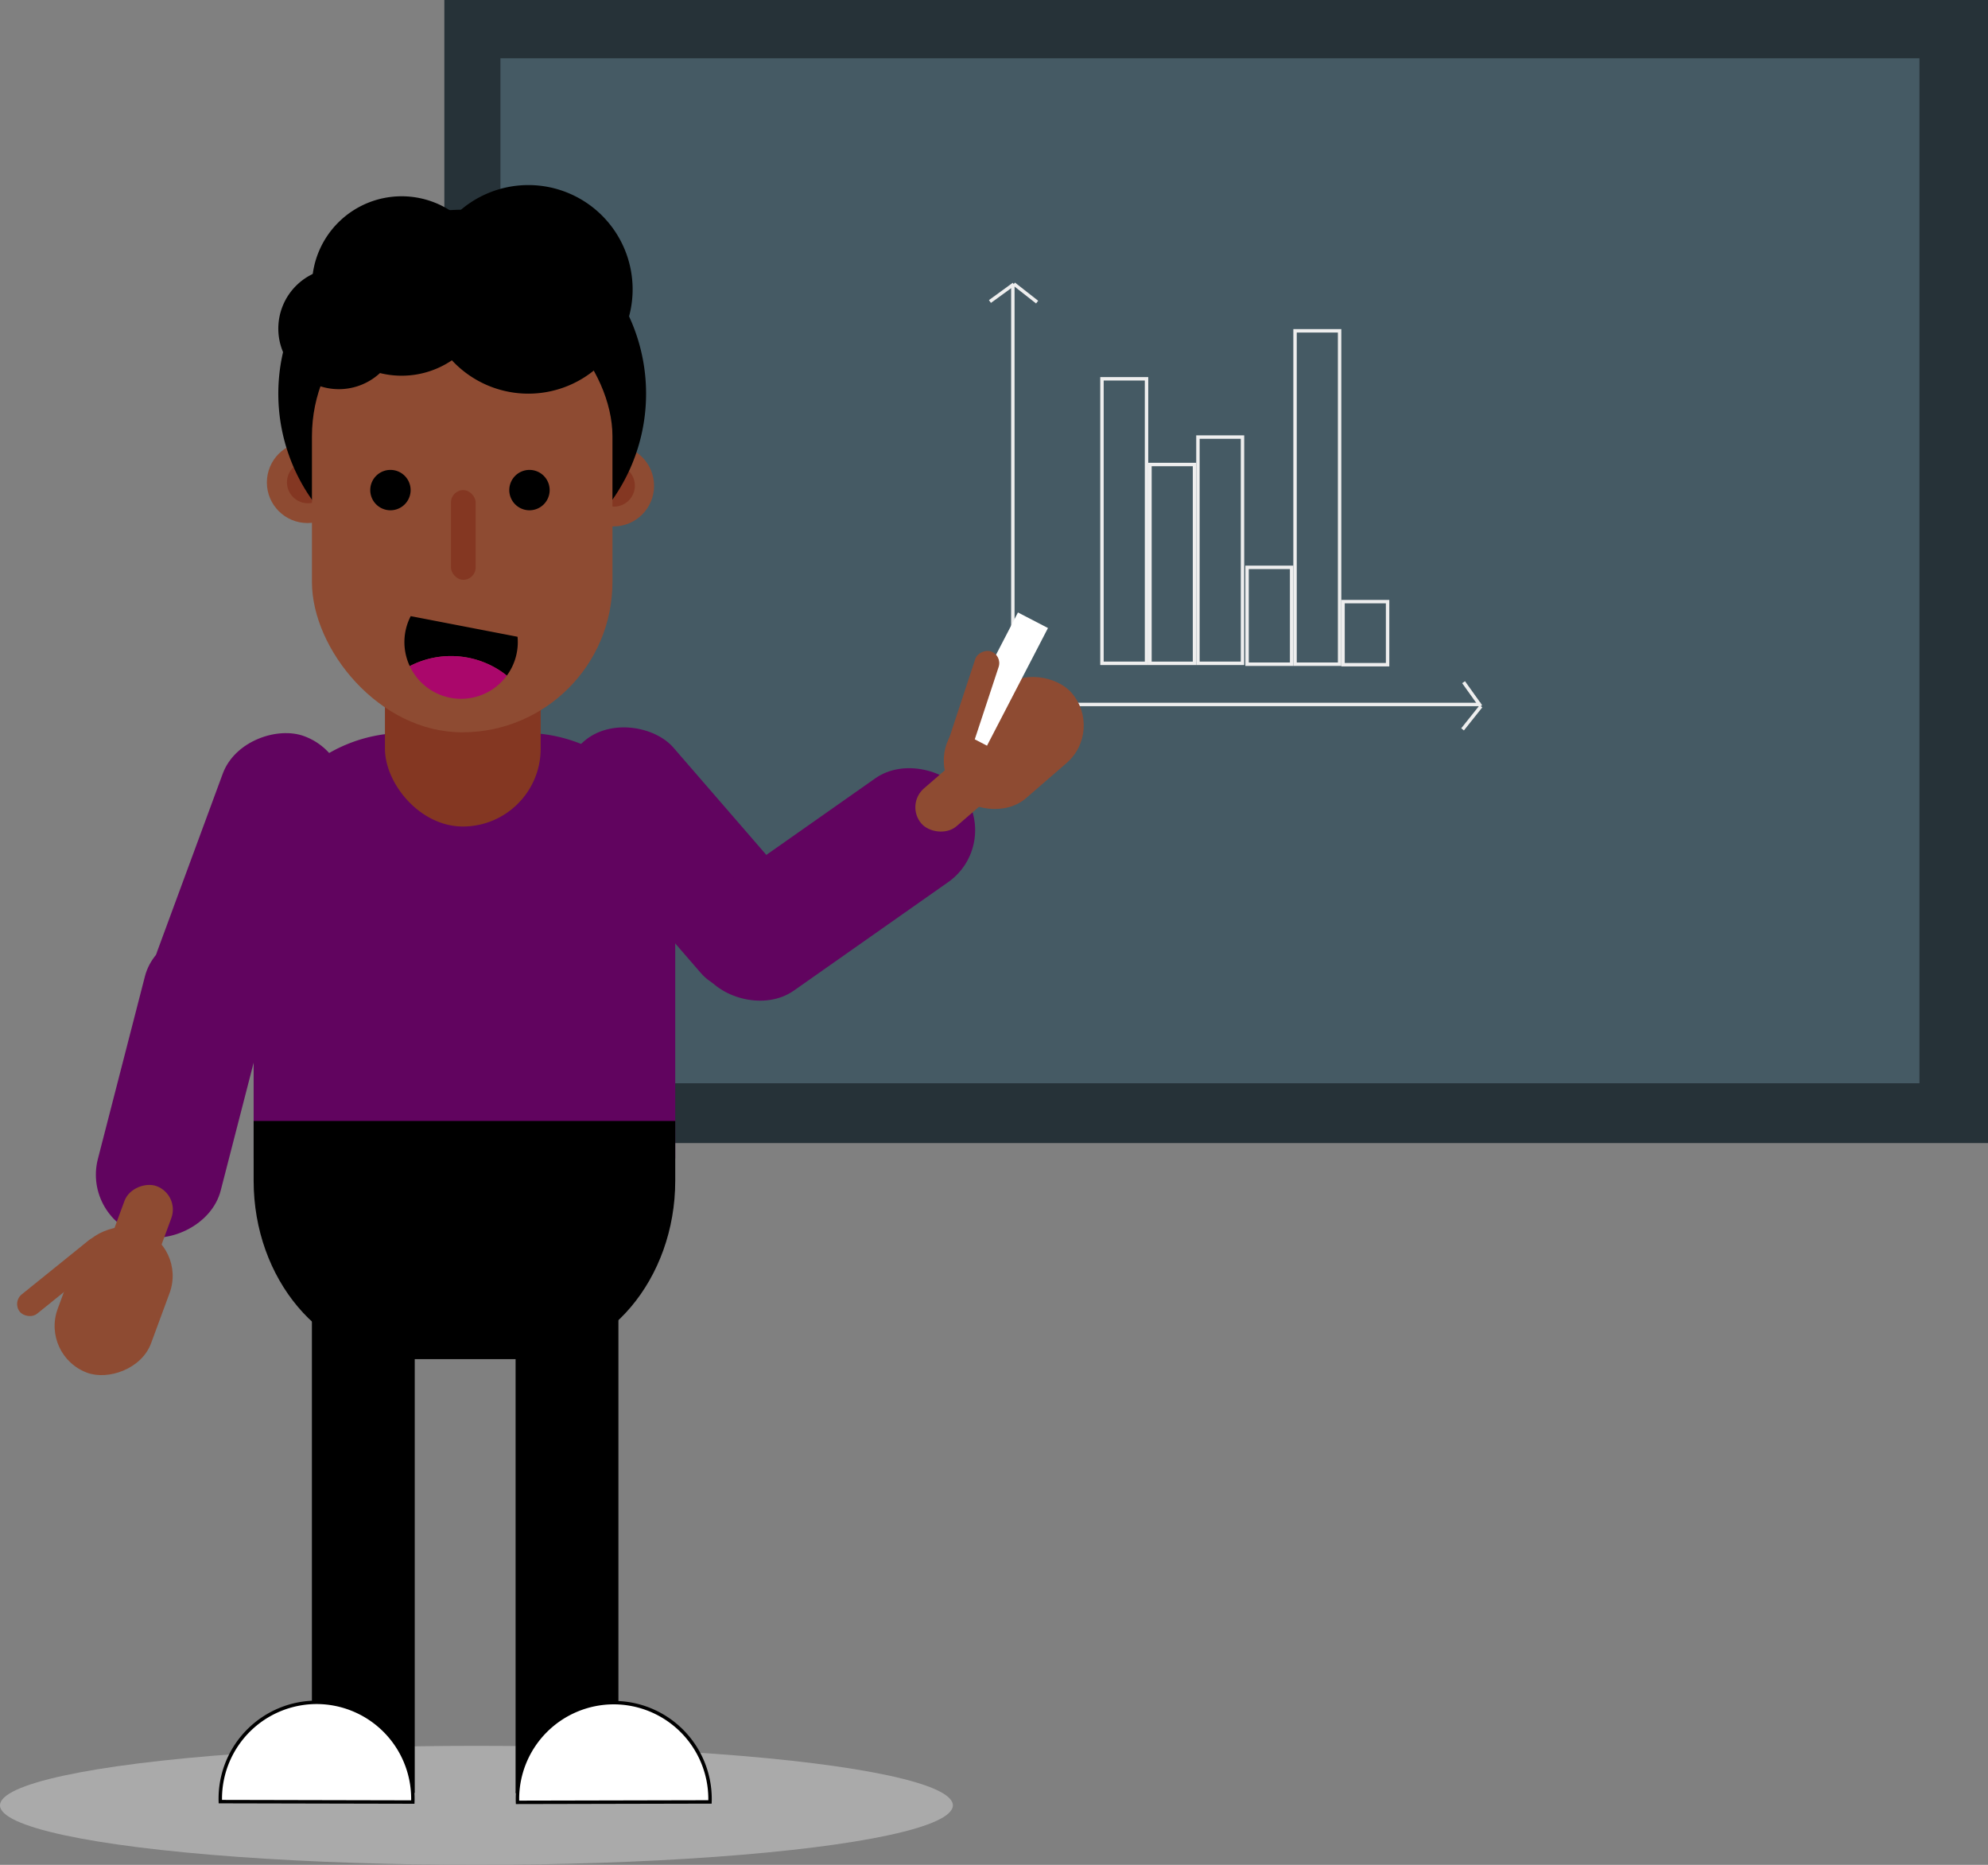 <svg xmlns="http://www.w3.org/2000/svg" viewBox="0 0 580 544"><rect x="0" y="0" width="580" height="544" fill="#808080" stroke="none"/><defs><style>.cls-1{fill:#263238;}.cls-2{fill:#455a64;}.cls-3{fill:#61045f;}.cls-4{fill:#8e4b32;}.cls-5{fill:#843722;}.cls-6{fill:#aa076b;}.cls-7{fill:#aaa;}.cls-8{fill:#fff;}.cls-9{fill:none;stroke:#eee;stroke-miterlimit:10;}.cls-10{fill:#eee;}</style></defs><g id="Layer_2" data-name="Layer 2"><g id="Layer_1-2" data-name="Layer 1"><rect class="cls-1" x="129.637" width="450.363" height="333.446"/><rect class="cls-2" x="146" y="17" width="414" height="299"/><path class="cls-3" d="M197,257.641a43.964,43.964,0,0,0-43.835-43.835H117.835A43.964,43.964,0,0,0,74,257.641v80.293H197Z"/><path d="M117.835,395.97c-23.895,0-43.335-23.113-43.335-51.522V327.5h122v16.947c0,28.409-19.44,51.522-43.335,51.522Z"/><path d="M196,328v16.447c0,28.134-19.216,51.023-42.835,51.023H117.835C94.216,395.47,75,372.581,75,344.447V328H196m1-1H74v17.447c0,28.613,19.726,52.023,43.835,52.023h35.33C177.274,396.47,197,373.06,197,344.447V327Z"/><circle class="cls-4" cx="178.983" cy="141.722" r="11.841"/><circle class="cls-5" cx="179.113" cy="141.679" r="6.11"/><circle class="cls-4" cx="89.702" cy="140.735" r="11.841"/><circle class="cls-5" cx="89.832" cy="140.693" r="6.11"/><rect class="cls-5" x="112.307" y="171.753" width="45.437" height="69.351" rx="22.719"/><circle cx="134.846" cy="114.833" r="53.149"/><path d="M134.846,62.184a52.649,52.649,0,1,1-52.649,52.649A52.709,52.709,0,0,1,134.846,62.184m0-1a53.649,53.649,0,1,0,53.649,53.649A53.649,53.649,0,0,0,134.846,61.184Z"/><rect class="cls-4" x="91.011" y="83.428" width="87.67" height="130.197" rx="43.835"/><path d="M98.862,113.024a17.165,17.165,0,1,1,17.165-17.165A17.184,17.184,0,0,1,98.862,113.024Z"/><path d="M98.862,79.194A16.665,16.665,0,1,1,82.197,95.859,16.684,16.684,0,0,1,98.862,79.194m0-1a17.665,17.665,0,1,0,17.665,17.665A17.665,17.665,0,0,0,98.862,78.194Z"/><path d="M117.181,109.099a25.67,25.67,0,1,1,25.67-25.67A25.699,25.699,0,0,1,117.181,109.099Z"/><path d="M117.181,58.258A25.17,25.17,0,1,1,92.011,83.428a25.199,25.199,0,0,1,25.17-25.17m0-1a26.17,26.17,0,1,0,26.17,26.17,26.17,26.17,0,0,0-26.17-26.17Z"/><circle cx="154.146" cy="84.41" r="29.923"/><path d="M154.146,54.987a29.423,29.423,0,1,1-29.423,29.423A29.456,29.456,0,0,1,154.146,54.987m0-1a30.423,30.423,0,1,0,30.423,30.423A30.423,30.423,0,0,0,154.146,53.987Z"/><circle cx="113.91" cy="142.966" r="5.388"/><path d="M113.91,138.077a4.888,4.888,0,1,1-4.888,4.888,4.894,4.894,0,0,1,4.888-4.888m0-1a5.888,5.888,0,1,0,5.888,5.888,5.888,5.888,0,0,0-5.888-5.888Z"/><path d="M154.474,148.354a5.388,5.388,0,1,1,5.388-5.388A5.395,5.395,0,0,1,154.474,148.354Z"/><path d="M154.473,138.077a4.888,4.888,0,1,1-4.888,4.888,4.894,4.894,0,0,1,4.888-4.888m0-1a5.888,5.888,0,1,0,5.888,5.888,5.888,5.888,0,0,0-5.888-5.888Z"/><rect class="cls-5" x="131.574" y="142.966" width="7.197" height="26.17" rx="3.598"/><path d="M147.762,196.362a26.651,26.651,0,0,0-27.976-2.733,16.004,16.004,0,0,1,.318-13.331l30.421,5.874A16.036,16.036,0,0,1,147.762,196.362Z"/><path d="M120.392,180.862l29.659,5.726a15.532,15.532,0,0,1-2.413,9.054,27.155,27.155,0,0,0-27.59-2.696,15.499,15.499,0,0,1,.344-12.085m-.564-1.127a16.506,16.506,0,0,0-.283,14.577,26.147,26.147,0,0,1,28.323,2.767,16.516,16.516,0,0,0,3.126-11.327l-31.166-6.017Z"/><path class="cls-6" d="M134.516,203.347a16.094,16.094,0,0,1-14.307-8.812,25.651,25.651,0,0,1,26.963,2.635,15.89,15.89,0,0,1-10.301,6.004,16.25,16.25,0,0,1-2.355.173Z"/><path class="cls-6" d="M131.574,192.381a24.874,24.874,0,0,1,14.885,4.879,15.386,15.386,0,0,1-9.66,5.42,15.53,15.53,0,0,1-15.906-7.92,24.863,24.863,0,0,1,10.682-2.379m0-1a26.047,26.047,0,0,0-12.03,2.931,16.535,16.535,0,0,0,28.323,2.767,26.052,26.052,0,0,0-16.293-5.698Z"/><ellipse class="cls-7" cx="139" cy="526.64" rx="139" ry="17.36"/><rect x="91.5" y="339.5" width="29" height="183"/><path d="M120,340V522H92V340h28m1-1H91V523h30V339Z"/><path class="cls-8" d="M64.282,525.551q-.015-.463-.014-.929a28.094,28.094,0,1,1,56.188.123q-.001.467-.018.93Z"/><path d="M92.361,497.089l.062 0a27.626,27.626,0,0,1,27.534,27.655q-0.0.212-.004.43l-55.181-.121q-.003-.217-.003-.43a27.638,27.638,0,0,1,27.593-27.534m0-1a28.594,28.594,0,0,0-28.593,28.532q-.002.719.033,1.43l57.116.125q.037-.71.039-1.43a28.594,28.594,0,0,0-28.531-28.657l-.064-0Z"/><rect x="150.923" y="339.587" width="29" height="183"/><path d="M179.423,340.087v182h-28v-182h28m1-1h-30v184h30v-184Z"/><path class="cls-8" d="M150.984,525.762q-.017-.463-.018-.93a28.094,28.094,0,1,1,56.188-.123q.001.467-.014.93Z"/><path d="M179.062,497.176a27.637,27.637,0,0,1,27.592,27.534q0.0.212-.003.43l-55.181.121q-.004-.217-.004-.43a27.626,27.626,0,0,1,27.534-27.655l.062-0h.001m-.001-1-.064 0a28.594,28.594,0,0,0-28.531,28.657q.002.719.039,1.43l57.116-.125q.033-.711.033-1.43a28.594,28.594,0,0,0-28.593-28.532Z"/><rect class="cls-3" x="182" y="205" width="37" height="92" rx="18.5" transform="translate(-115.386 192.544) rotate(-40.898)"/><rect class="cls-3" x="197.5" y="239.5" width="92" height="37" rx="18.5" transform="translate(-104.072 186.936) rotate(-35.101)"/><line class="cls-9" x1="295.5" y1="83.5" x2="295.5" y2="216.5"/><rect class="cls-4" x="265.635" y="224.408" width="26.17" height="14.56" rx="7.28" transform="translate(-83.647 239.041) rotate(-40.898)"/><line class="cls-9" x1="432" y1="205.5" x2="299" y2="205.5"/><rect class="cls-4" x="273.436" y="202.216" width="44.651" height="29.035" rx="14.518" transform="translate(-69.696 246.547) rotate(-40.898)"/><rect class="cls-8" x="273.145" y="193.164" width="38.659" height="9.864" transform="translate(-17.988 366.61) rotate(-62.603)"/><rect class="cls-4" x="267.842" y="201.757" width="32.317" height="7.197" rx="3.598" transform="translate(0.034 410.757) rotate(-71.749)"/><rect class="cls-3" x="26.823" y="239.405" width="92" height="37" rx="18.5" transform="translate(-194.348 236.983) rotate(-69.755)"/><rect class="cls-3" x="7.339" y="297.544" width="92" height="37" rx="18.5" transform="translate(-266.018 288.84) rotate(-75.551)"/><rect class="cls-4" x="28.055" y="351.001" width="26.17" height="14.56" rx="7.28" transform="translate(-309.242 272.899) rotate(-69.755)"/><rect class="cls-4" x="10.831" y="364.984" width="44.651" height="29.035" rx="14.518" transform="translate(-334.373 279.286) rotate(-69.755)"/><rect class="cls-4" x="2.203" y="368.912" width="32.317" height="7.197" rx="3.598" transform="translate(-229.864 94.15) rotate(-38.903)"/><path class="cls-10" d="M334,111v82H322V111h12m1-1H321v84h14V110Z"/><path class="cls-10" d="M348,136v57H336V136h12m1-1H335v59h14V135Z"/><path class="cls-10" d="M362,128v65H350V128h12m1-1H349v67h14V127Z"/><path class="cls-10" d="M376.331,166v27.264h-12V166h12m1-1h-14v29.264h14V165Z"/><path class="cls-10" d="M404.331,176v17.396h-12V176h12m1-1h-14v19.396h14V175Z"/><path class="cls-10" d="M390.331,97v96.264h-12V97h12m1-1h-14v98.264h14V96Z"/><line class="cls-9" x1="427" y1="199" x2="432" y2="206"/><line class="cls-9" x1="432.072" y1="206.04" x2="426.705" y2="212.763"/><line class="cls-9" x1="288.815" y1="87.954" x2="295.771" y2="82.893"/><line class="cls-9" x1="295.81" y1="82.821" x2="302.58" y2="88.128"/></g></g></svg>